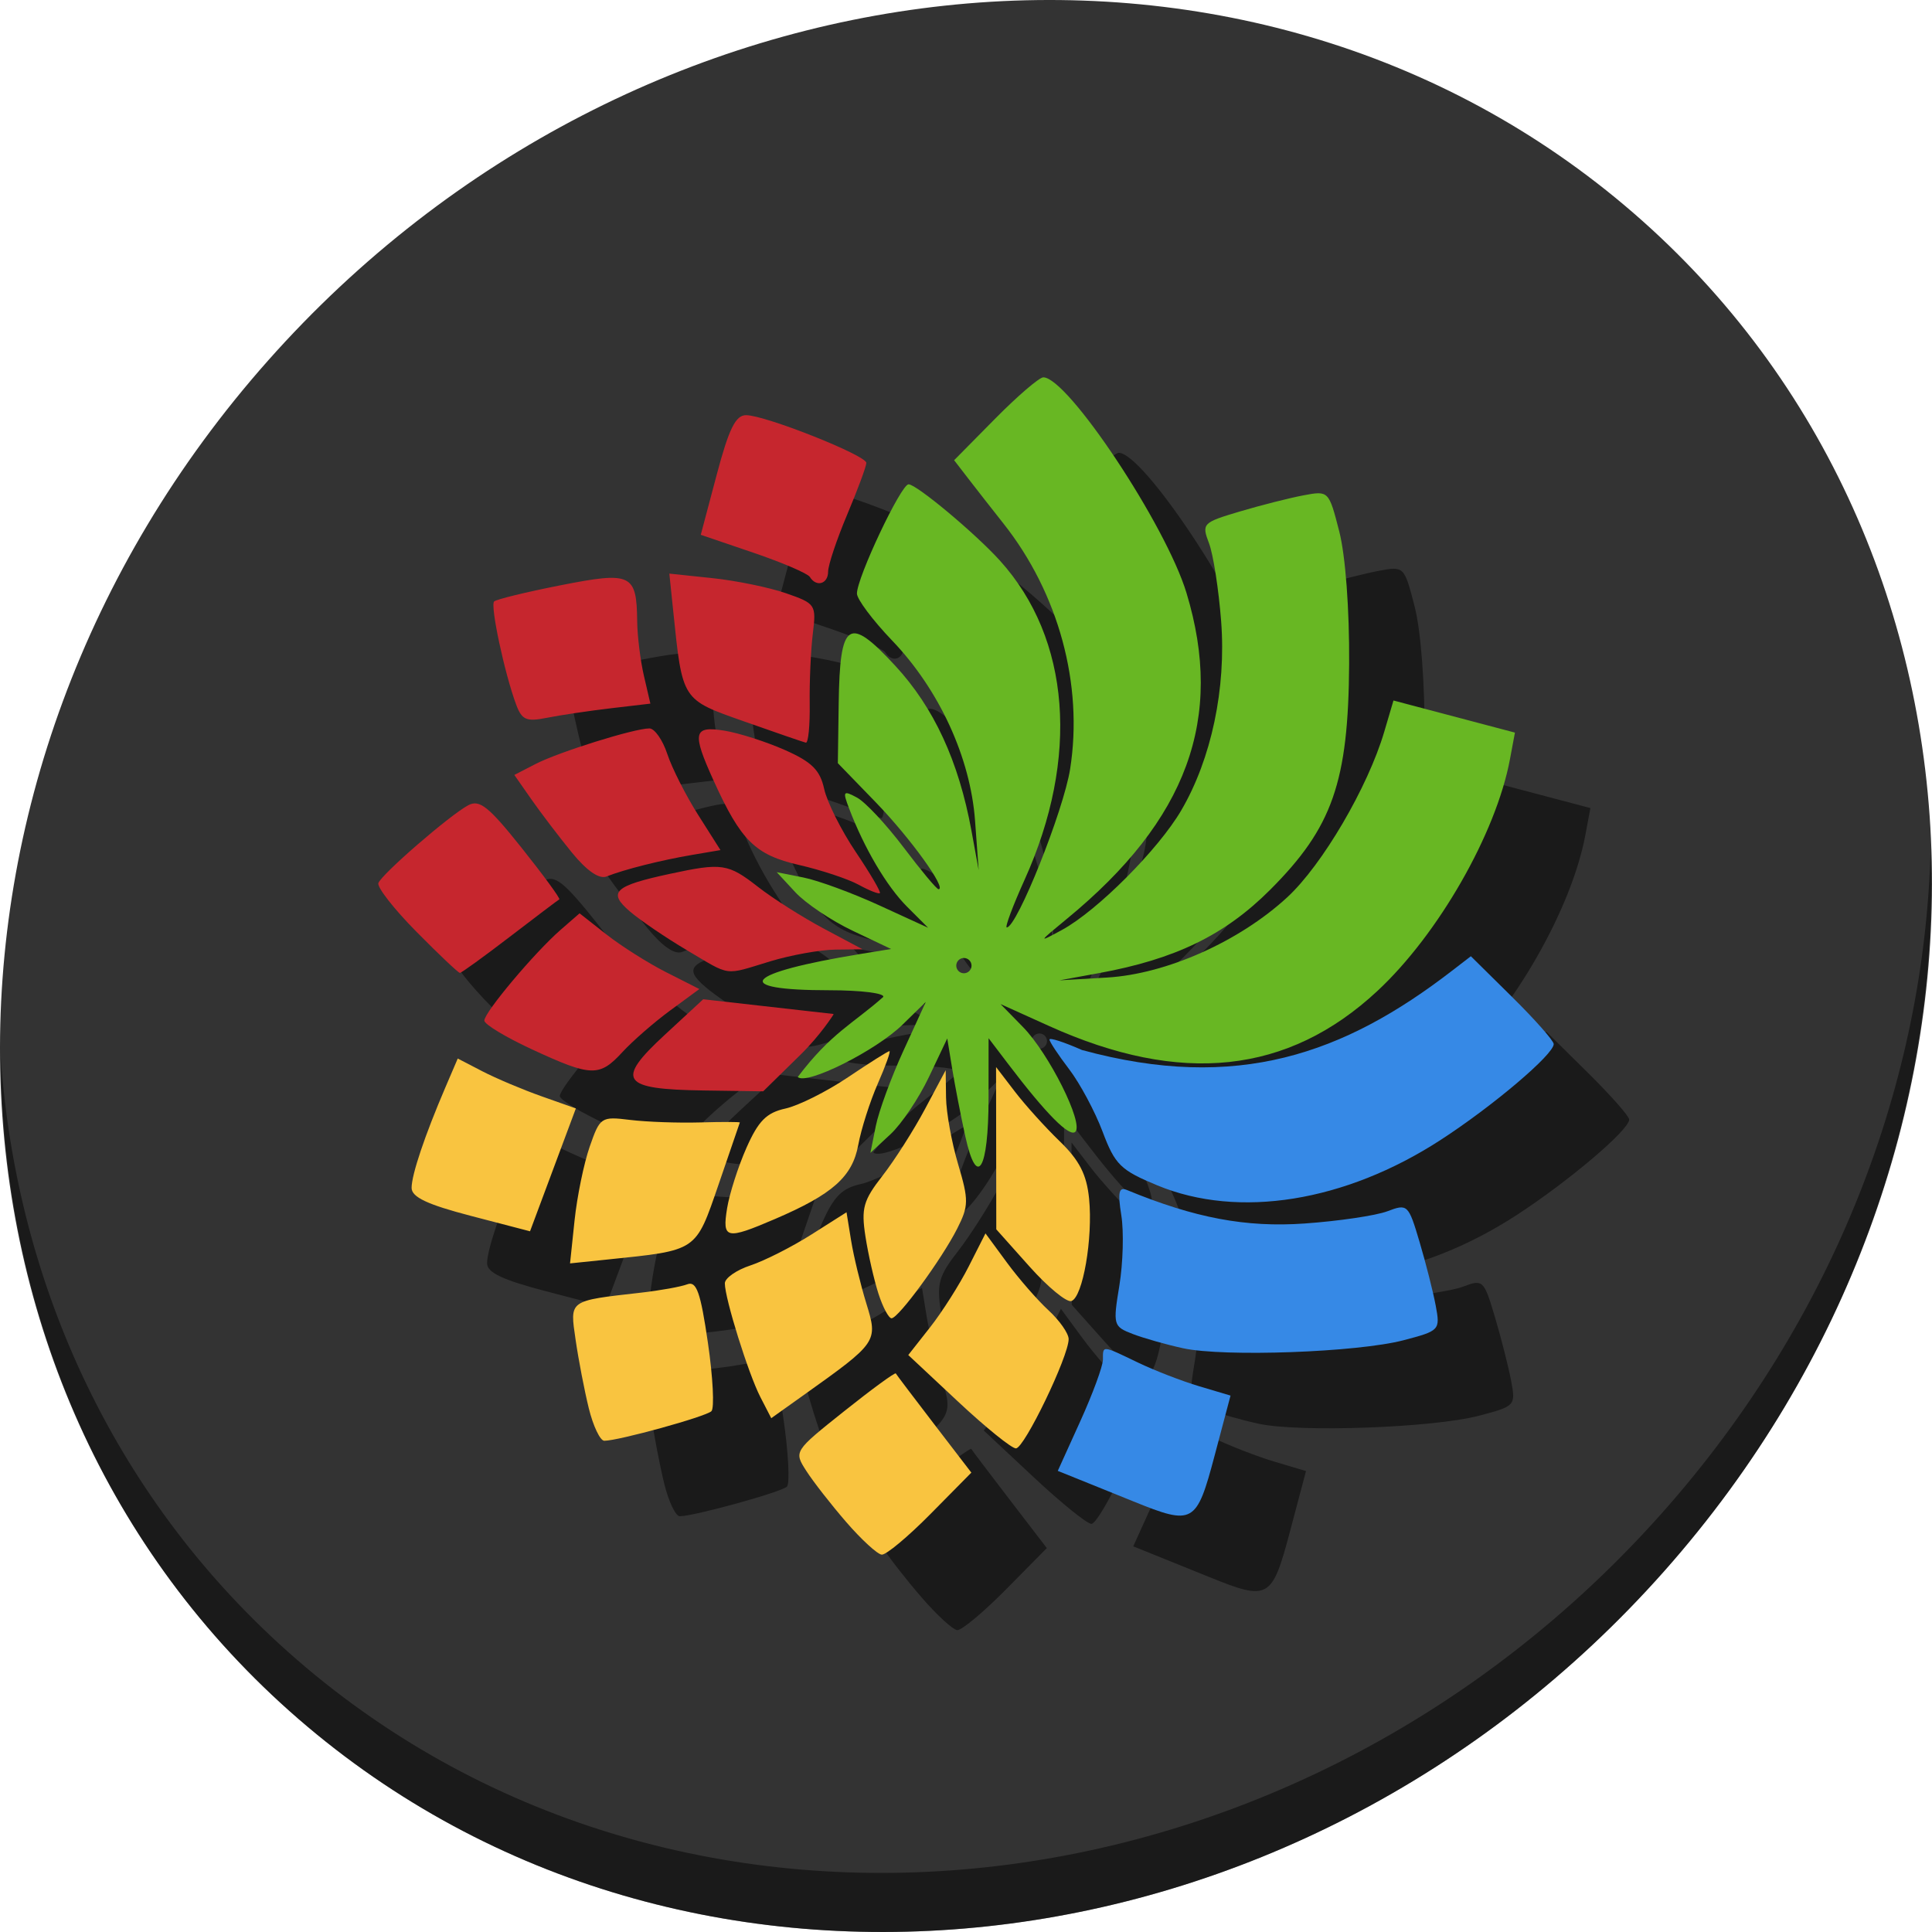 <?xml version="1.0" encoding="UTF-8" standalone="no"?>
<!-- Generator: Adobe Illustrator 19.0.0, SVG Export Plug-In . SVG Version: 6.00 Build 0)  -->

<svg
   xmlns:dc="http://purl.org/dc/elements/1.1/"
   xmlns:cc="http://creativecommons.org/ns#"
   xmlns:rdf="http://www.w3.org/1999/02/22-rdf-syntax-ns#"
   xmlns:svg="http://www.w3.org/2000/svg"
   xmlns="http://www.w3.org/2000/svg"
   xmlns:sodipodi="http://sodipodi.sourceforge.net/DTD/sodipodi-0.dtd"
   xmlns:inkscape="http://www.inkscape.org/namespaces/inkscape"
   version="1.1"
   id="Layer_1"
   x="0px"
   y="0px"
   viewBox="0 0 512 512"
   xml:space="preserve"
   inkscape:version="0.92.3 (2405546, 2018-03-11)"
   width="512"
   height="512"
   sodipodi:docname="mandelbulber.svg"><defs
     id="defs55"><inkscape:perspective
       sodipodi:type="inkscape:persp3d"
       inkscape:vp_x="0 : 250 : 1"
       inkscape:vp_y="0 : 1000 : 0"
       inkscape:vp_z="500 : 250 : 1"
       inkscape:persp3d-origin="250 : 166.66667 : 1"
       id="perspective830" /><clipPath
       id="clipPath3976"><rect
         width="84"
         height="84"
         rx="6"
         ry="6"
         x="6"
         y="6"
         id="rect3978"
         style="opacity:0.5;fill:#ff00ff;fill-opacity:1;fill-rule:nonzero;stroke:none" /></clipPath><clipPath
       id="clipPath891"><rect
         width="84"
         height="84"
         rx="6"
         ry="6"
         x="6"
         y="6"
         id="rect889"
         style="opacity:0.5;fill:#ff00ff;fill-opacity:1;fill-rule:nonzero;stroke:none" /></clipPath></defs><sodipodi:namedview
     pagecolor="#ffffff"
     bordercolor="#666666"
     borderopacity="1"
     objecttolerance="10"
     gridtolerance="10"
     guidetolerance="10"
     inkscape:pageopacity="0"
     inkscape:pageshadow="2"
     inkscape:window-width="1366"
     inkscape:window-height="718"
     id="namedview53"
     showgrid="false"
     inkscape:zoom="0.52559509"
     inkscape:cx="137.8025"
     inkscape:cy="272.20481"
     inkscape:window-x="0"
     inkscape:window-y="25"
     inkscape:window-maximized="1"
     inkscape:current-layer="Layer_1"
     units="px" /><g
     id="g23"
     transform="translate(0,550.767)" /><g
     id="g25"
     transform="translate(0,550.767)" /><g
     id="g27"
     transform="translate(0,550.767)" /><g
     id="g29"
     transform="translate(0,550.767)" /><g
     id="g31"
     transform="translate(0,550.767)" /><g
     id="g33"
     transform="translate(0,550.767)" /><g
     id="g35"
     transform="translate(0,550.767)" /><g
     id="g37"
     transform="translate(0,550.767)" /><g
     id="g39"
     transform="translate(0,550.767)" /><g
     id="g41"
     transform="translate(0,550.767)" /><g
     id="g43"
     transform="translate(0,550.767)" /><g
     id="g45"
     transform="translate(0,550.767)" /><g
     id="g47"
     transform="translate(0,550.767)" /><g
     id="g49"
     transform="translate(0,550.767)" /><g
     id="g51"
     transform="translate(0,550.767)" /><g
     id="g898"><path
       style="fill:#333333;fill-opacity:1;stroke-width:11.11"
       inkscape:connector-curvature="0"
       d="m 432.913,56.474 c 102.193,88.575 105.827,249.7 8.117,359.899 C 343.32,526.572 181.28,544.101 79.087,455.526 -23.106,366.951 -26.74,205.826 70.97,95.627 168.68,-14.572 330.72,-32.101 432.913,56.474 Z"
       id="path27-5" /><path
       style="opacity:1;fill:#000000;fill-opacity:0.49;stroke-width:11.11"
       inkscape:connector-curvature="0"
       d="M 511.636,224.904 C 510.084,286.215 486.474,349.058 440.669,400.718 342.959,510.917 180.919,528.446 78.726,439.871 30.827,398.356 4.497,340.923 0.194,280.229 0.799,346.585 27.117,410.482 79.079,455.519 c 102.193,88.575 264.241,71.037 361.943,-39.153 49.705,-56.058 73.005,-125.291 70.614,-191.462 z"
       id="path51-6" /><g
       style="fill:#000000;fill-opacity:0.49"
       transform="translate(20,20)"
       id="g884"><path
         sodipodi:nodetypes="ssscscscsscsscssssssssssssssssscssscscsssccsssccccccsssscccssscsscccssscsscccssssssssss"
         inkscape:connector-curvature="0"
         id="path876"
         d="m 224.283,403.393 c -4.01,-4.628 -8.782,-10.744 -10.606,-13.591 -3.313,-5.172 -3.304,-5.186 10.033,-15.816 7.342,-5.852 13.502,-10.356 13.689,-10.009 0.187,0.347 4.767,6.402 10.179,13.456 l 9.84,12.825 -10.829,10.965 c -5.956,6.031 -11.771,10.879 -12.923,10.774 -1.152,-0.105 -5.374,-3.977 -9.384,-8.605 z m 29.643,-31.923 -13.227,-12.373 5.797,-7.368 c 3.188,-4.052 7.792,-11.305 10.231,-16.118 l 4.434,-8.75 5.685,7.737 c 3.126,4.256 8.086,9.946 11.021,12.646 2.935,2.7 5.336,6.136 5.336,7.637 0,4.589 -11.758,28.961 -13.972,28.961 -1.143,0 -8.03,-5.568 -15.304,-12.373 z m -97.889,1.743 c -1.163,-4.733 -2.735,-12.891 -3.493,-18.129 -1.542,-10.656 -2.016,-10.315 17.367,-12.521 5.061,-0.576 10.567,-1.571 12.234,-2.211 2.434,-0.934 3.51,2.122 5.461,15.509 1.337,9.17 1.753,17.324 0.926,18.121 -1.508,1.452 -24.631,7.836 -28.383,7.836 -1.099,0 -2.95,-3.872 -4.113,-8.605 z m 45.46,-2.992 c -3.17,-6.152 -9.407,-26.121 -9.407,-30.12 0,-1.382 3.049,-3.519 6.776,-4.749 3.727,-1.23 10.982,-4.904 16.123,-8.164 l 9.347,-5.928 1.217,7.501 c 0.669,4.125 2.477,11.601 4.018,16.612 3.141,10.219 3.064,10.332 -16.652,24.383 l -8.529,6.078 z m 31.303,-27.379 c -1.167,-3.619 -2.72,-10.443 -3.45,-15.165 -1.155,-7.471 -0.572,-9.554 4.496,-16.055 3.203,-4.109 8.286,-12.09 11.296,-17.736 l 5.472,-10.266 0.096,7.225 c 0.052,3.974 1.493,11.931 3.201,17.684 2.835,9.545 2.813,11.036 -0.242,17.071 -4.075,8.05 -15.508,23.674 -17.386,23.76 -0.749,0.034 -2.317,-2.898 -3.484,-6.518 z m 40.044,-7.176 -8.82,-9.882 -0.029,-21.503 -0.029,-21.503 4.974,6.494 c 2.735,3.572 8.092,9.505 11.903,13.185 5.203,5.024 7.14,8.807 7.775,15.185 1.046,10.503 -1.659,26.139 -4.696,27.151 -1.242,0.414 -6.227,-3.694 -11.078,-9.129 z M 152.268,323.39 c 0.661,-6.283 2.462,-15.057 4.004,-19.498 2.725,-7.849 3.025,-8.048 10.707,-7.105 4.347,0.533 12.687,0.833 18.533,0.667 5.846,-0.167 10.594,-0.159 10.551,0.018 -0.043,0.177 -2.579,7.576 -5.635,16.442 -6.155,17.858 -5.457,17.387 -29.478,19.875 l -9.883,1.024 1.201,-11.423 z m -27.497,-1.174 c -11.554,-3.013 -15.691,-4.97 -15.691,-7.422 0,-3.505 3.488,-13.878 8.961,-26.648 l 3.267,-7.624 6.54,3.39 c 3.597,1.865 10.64,4.84 15.651,6.611 l 9.111,3.221 -6.074,16.281 -6.074,16.281 z m 67.922,-2.034 c 0.622,-3.834 2.927,-11.03 5.122,-15.992 3.155,-7.133 5.316,-9.313 10.322,-10.412 3.482,-0.765 10.955,-4.502 16.606,-8.305 5.651,-3.803 10.587,-6.914 10.969,-6.914 0.382,0 -1.004,3.872 -3.08,8.605 -2.077,4.733 -4.407,12.033 -5.178,16.224 -1.558,8.464 -6.772,13.101 -22.137,19.687 -12.917,5.537 -13.953,5.3 -12.624,-2.893 z"
         style="fill:#000000;fill-opacity:0.49;stroke-width:0.669" /><path
         sodipodi:nodetypes="cscsscsscsccsscsscsscsscssscssscsssssssssscsssssssssssssscssscccssscsssccccsssss"
         inkscape:connector-curvature="0"
         id="path878"
         d="m 255.807,301.114 c -1.179,-5.38 -2.736,-13.41 -3.459,-17.846 l -1.315,-8.065 -4.858,10.222 c -2.672,5.622 -7.253,12.44 -10.179,15.152 l -5.321,4.93 1.416,-7.086 c 0.779,-3.898 4.079,-12.894 7.334,-19.992 l 5.918,-12.905 -6.144,6.006 c -7.107,6.949 -25.544,16.159 -27.786,13.881 8.852,-11.692 14.603,-14.084 22.632,-21.183 0.612,-0.991 -5.789,-1.801 -14.233,-1.801 -26.585,0 -22.65,-4.58 8.265,-9.619 l 8.065,-1.315 -10.221,-4.858 c -5.622,-2.672 -12.44,-7.253 -15.152,-10.179 l -4.93,-5.321 7.086,1.416 c 3.898,0.779 12.924,4.093 20.06,7.365 l 12.973,5.949 -5.584,-5.584 c -5.388,-5.388 -11.348,-15.487 -15.348,-26.009 -1.756,-4.618 -1.578,-4.866 2.081,-2.907 2.2,1.178 7.763,7.125 12.362,13.216 4.599,6.091 8.759,11.075 9.245,11.075 2.314,0 -7.5,-13.609 -16.555,-22.957 l -10.123,-10.451 0.224,-15.814 c 0.31,-21.878 2.594,-23.408 14.967,-10.029 10.279,11.114 16.834,25.301 20.219,43.755 l 1.913,10.434 -0.961,-13.094 c -1.228,-16.74 -9.504,-34.734 -21.95,-47.722 -5.143,-5.368 -9.352,-10.983 -9.352,-12.479 0,-4.237 11.679,-28.951 13.681,-28.951 2.121,0 17.75,13.055 24.239,20.247 18.677,20.7 21.109,52.234 6.519,84.531 -3.144,6.96 -5.273,12.654 -4.732,12.654 2.689,0 15.055,-30.934 16.795,-42.012 3.516,-22.385 -3.055,-46.55 -17.688,-65.045 -2.975,-3.76 -7.13,-9.069 -9.234,-11.798 l -3.826,-4.962 10.843,-10.979 C 269.66,104.941 275.415,100 276.486,100 c 6.48,0 32.479,39.131 37.935,57.097 10.098,33.244 0.229,60.179 -31.645,86.368 -7.72,6.343 -7.782,6.482 -1.321,2.965 9.326,-5.077 25.502,-21.291 31.57,-31.645 8.002,-13.654 11.953,-32.357 10.591,-50.126 -0.646,-8.424 -2.094,-17.737 -3.219,-20.696 -1.978,-5.203 -1.711,-5.478 8.165,-8.411 5.616,-1.668 13.218,-3.596 16.893,-4.286 6.645,-1.247 6.698,-1.193 9.458,9.555 1.655,6.444 2.714,20.62 2.624,35.105 -0.196,31.31 -4.408,43.353 -20.945,59.89 -11.992,11.992 -25.113,18.373 -45.407,22.081 l -10.434,1.907 12.651,-0.747 c 15.682,-0.926 35.003,-9.532 47.723,-21.257 9.285,-8.558 21.374,-29.182 25.707,-43.855 l 2.452,-8.302 16.094,4.253 16.094,4.253 -1.325,7.084 c -3.67,19.63 -18.97,46.366 -35.13,61.393 -23.692,22.029 -52.078,25.055 -87.005,9.276 l -12.863,-5.811 5.964,6.1 c 6.889,7.046 16.109,25.496 13.864,27.741 -1.529,1.529 -7.718,-4.703 -17.659,-17.778 l -5.335,-7.017 -0.008,15.871 c -0.01,19.158 -3.082,24.191 -6.169,10.107 z m 1.661,-45.213 c 0,-1.114 -0.911,-2.025 -2.025,-2.025 -1.114,0 -2.025,0.911 -2.025,2.025 0,1.114 0.911,2.025 2.025,2.025 1.114,0 2.025,-0.911 2.025,-2.025 z"
         style="fill:#000000;fill-opacity:0.49;stroke-width:0.669" /><path
         sodipodi:nodetypes="sccsssscsscssssscssscsscscccssss"
         inkscape:connector-curvature="0"
         id="path880"
         d="m 300.39,397.9 c -5.011,-2.029 -11.577,-4.682 -14.59,-5.895 l -5.479,-2.206 5.985,-13.2 c 3.292,-7.26 5.985,-14.587 5.985,-16.281 0,-3.828 -0.349,-3.857 9.237,0.752 4.385,2.108 11.709,4.945 16.275,6.304 l 8.302,2.471 -4.236,15.968 c -4.783,18.027 -5.633,18.505 -21.479,12.089 z m 13.16,-40.595 c -4.454,-0.966 -10.479,-2.674 -13.389,-3.795 -5.13,-1.976 -5.237,-2.364 -3.518,-12.823 0.975,-5.932 1.207,-14.311 0.516,-18.62 -0.984,-6.139 -0.661,-7.589 1.493,-6.699 17.961,7.413 31.535,9.971 47.089,8.873 9.049,-0.639 18.921,-2.1 21.938,-3.246 5.336,-2.029 5.567,-1.809 8.517,8.125 1.668,5.616 3.593,13.2 4.279,16.854 1.224,6.525 1.072,6.69 -8.543,9.211 -12.171,3.192 -47.525,4.475 -58.382,2.119 z m -6.818,-43.156 c -9.769,-4.039 -11.238,-5.478 -14.527,-14.227 -2.013,-5.353 -6.006,-12.809 -8.873,-16.568 -2.867,-3.759 -5.213,-7.3 -5.213,-7.868 0,-0.569 3.878,0.682 8.617,2.778 41.117,11.225 69.51,1.033 98.091,-21.026 l 4.963,-3.826 10.979,10.843 c 6.039,5.964 10.979,11.56 10.979,12.436 0,2.758 -16.117,16.419 -29.98,25.413 -25.311,16.42 -53.508,20.946 -75.035,12.046 z"
         style="fill:#000000;fill-opacity:0.49;stroke-width:0.669" /><path
         sodipodi:nodetypes="cscsscccssscsscsssscsscssscsssscssccssssssscssscsssscssssscsssscsscscscssssscssssss"
         inkscape:connector-curvature="0"
         id="path882"
         d="m 220.887,268.852 c 0,0 -3.339,5.354 -8.766,10.678 l -9.868,9.68 -15.814,-0.224 c -21.76,-0.309 -23.386,-2.613 -10.355,-14.667 l 10.275,-9.504 34.491,3.896 z m -79.881,9.254 c -6.96,-3.221 -12.654,-6.66 -12.654,-7.641 0,-2.192 13.343,-18.066 20.213,-24.048 l 5.028,-4.378 7.12,5.6 c 3.916,3.08 11.057,7.596 15.87,10.034 l 8.75,4.434 -7.737,5.685 c -4.256,3.127 -9.946,8.086 -12.646,11.021 -6.103,6.635 -8.215,6.573 -23.943,-0.706 z m -30.676,-31.211 c -5.938,-6.013 -10.463,-11.808 -10.054,-12.878 0.924,-2.421 18.905,-17.991 23.806,-20.614 3,-1.605 5.415,0.323 14.191,11.334 5.817,7.298 10.292,13.422 9.945,13.608 -0.347,0.187 -6.249,4.646 -13.114,9.911 -6.866,5.264 -12.819,9.572 -13.23,9.572 -0.41,0 -5.605,-4.92 -11.543,-10.933 z m 71.676,4.898 c -5.568,-3.298 -12.353,-7.909 -15.077,-10.245 -5.955,-5.107 -4.155,-6.797 10.621,-9.975 13.817,-2.972 15.392,-2.738 23.357,3.478 3.924,3.062 11.755,8.03 17.401,11.04 l 10.266,5.472 -7.271,0.096 c -3.999,0.053 -11.743,1.452 -17.21,3.111 -12.403,3.763 -10.214,4.057 -22.087,-2.976 z m 45.552,-17.323 c -2.782,-1.529 -9.891,-3.888 -15.797,-5.243 -11.62,-2.665 -15.412,-6.409 -22.657,-22.375 -5.781,-12.738 -5.38,-14.558 2.909,-13.212 3.834,0.622 11.03,2.927 15.992,5.122 7.133,3.155 9.313,5.316 10.412,10.322 0.765,3.482 4.526,10.991 8.359,16.686 3.832,5.695 6.714,10.608 6.405,10.917 -0.31,0.31 -2.84,-0.688 -5.622,-2.217 z m -76.019,-8.556 c -3.394,-4.162 -8.21,-10.488 -10.703,-14.058 l -4.533,-6.49 5.642,-2.907 c 6.175,-3.182 26.141,-9.421 30.148,-9.421 1.382,0 3.519,3.049 4.749,6.776 1.23,3.727 4.904,10.982 8.164,16.123 l 5.928,9.347 -7.501,1.272 c -8.267,1.402 -17.992,3.853 -22.686,5.719 -1.952,0.776 -5.241,-1.496 -9.207,-6.361 z m 45.735,-34.7 c -16.689,-5.89 -16.396,-5.434 -18.869,-29.318 l -1.024,-9.883 11.423,1.201 c 6.283,0.661 15.057,2.462 19.498,4.004 7.85,2.725 8.048,3.024 7.102,10.707 -0.535,4.347 -0.906,12.687 -0.825,18.533 0.082,5.846 -0.381,10.507 -1.028,10.358 -0.647,-0.149 -7.972,-2.67 -16.277,-5.601 z m -60.497,-4.512 c -3.068,-8.259 -6.906,-26.23 -5.832,-27.304 0.564,-0.564 8.487,-2.496 17.607,-4.293 18.801,-3.704 20.168,-3.059 20.31,9.587 0.043,3.898 0.848,10.392 1.787,14.432 l 1.707,7.345 -10.468,1.23 c -5.757,0.677 -13.361,1.809 -16.898,2.516 -5.504,1.101 -6.687,0.595 -8.213,-3.514 z m 77.839,-33.809 c -0.57,-0.921 -7.306,-3.81 -14.971,-6.42 l -13.935,-4.744 4.206,-15.852 c 3.253,-12.263 5.02,-15.852 7.804,-15.852 5.046,0 31.866,10.643 31.866,12.646 0,0.907 -2.278,7.06 -5.062,13.675 -2.784,6.614 -5.062,13.42 -5.062,15.124 0,3.3 -3.12,4.216 -4.846,1.423 z"
         style="fill:#000000;fill-opacity:0.49;stroke-width:0.669" /></g><g
       id="g874"><path
         style="fill:#f9c440;fill-opacity:1;stroke-width:0.669"
         d="m 224.283,403.393 c -4.01,-4.628 -8.782,-10.744 -10.606,-13.591 -3.313,-5.172 -3.304,-5.186 10.033,-15.816 7.342,-5.852 13.502,-10.356 13.689,-10.009 0.187,0.347 4.767,6.402 10.179,13.456 l 9.84,12.825 -10.829,10.965 c -5.956,6.031 -11.771,10.879 -12.923,10.774 -1.152,-0.105 -5.374,-3.977 -9.384,-8.605 z m 29.643,-31.923 -13.227,-12.373 5.797,-7.368 c 3.188,-4.052 7.792,-11.305 10.231,-16.118 l 4.434,-8.75 5.685,7.737 c 3.126,4.256 8.086,9.946 11.021,12.646 2.935,2.7 5.336,6.136 5.336,7.637 0,4.589 -11.758,28.961 -13.972,28.961 -1.143,0 -8.03,-5.568 -15.304,-12.373 z m -97.889,1.743 c -1.163,-4.733 -2.735,-12.891 -3.493,-18.129 -1.542,-10.656 -2.016,-10.315 17.367,-12.521 5.061,-0.576 10.567,-1.571 12.234,-2.211 2.434,-0.934 3.51,2.122 5.461,15.509 1.337,9.17 1.753,17.324 0.926,18.121 -1.508,1.452 -24.631,7.836 -28.383,7.836 -1.099,0 -2.95,-3.872 -4.113,-8.605 z m 45.46,-2.992 c -3.17,-6.152 -9.407,-26.121 -9.407,-30.12 0,-1.382 3.049,-3.519 6.776,-4.749 3.727,-1.23 10.982,-4.904 16.123,-8.164 l 9.347,-5.928 1.217,7.501 c 0.669,4.125 2.477,11.601 4.018,16.612 3.141,10.219 3.064,10.332 -16.652,24.383 l -8.529,6.078 z m 31.303,-27.379 c -1.167,-3.619 -2.72,-10.443 -3.45,-15.165 -1.155,-7.471 -0.572,-9.554 4.496,-16.055 3.203,-4.109 8.286,-12.09 11.296,-17.736 l 5.472,-10.266 0.096,7.225 c 0.052,3.974 1.493,11.931 3.201,17.684 2.835,9.545 2.813,11.036 -0.242,17.071 -4.075,8.05 -15.508,23.674 -17.386,23.76 -0.749,0.034 -2.317,-2.898 -3.484,-6.518 z m 40.044,-7.176 -8.82,-9.882 -0.029,-21.503 -0.029,-21.503 4.974,6.494 c 2.735,3.572 8.092,9.505 11.903,13.185 5.203,5.024 7.14,8.807 7.775,15.185 1.046,10.503 -1.659,26.139 -4.696,27.151 -1.242,0.414 -6.227,-3.694 -11.078,-9.129 z M 152.268,323.39 c 0.661,-6.283 2.462,-15.057 4.004,-19.498 2.725,-7.849 3.025,-8.048 10.707,-7.105 4.347,0.533 12.687,0.833 18.533,0.667 5.846,-0.167 10.594,-0.159 10.551,0.018 -0.043,0.177 -2.579,7.576 -5.635,16.442 -6.155,17.858 -5.457,17.387 -29.478,19.875 l -9.883,1.024 1.201,-11.423 z m -27.497,-1.174 c -11.554,-3.013 -15.691,-4.97 -15.691,-7.422 0,-3.505 3.488,-13.878 8.961,-26.648 l 3.267,-7.624 6.54,3.39 c 3.597,1.865 10.64,4.84 15.651,6.611 l 9.111,3.221 -6.074,16.281 -6.074,16.281 z m 67.922,-2.034 c 0.622,-3.834 2.927,-11.03 5.122,-15.992 3.155,-7.133 5.316,-9.313 10.322,-10.412 3.482,-0.765 10.955,-4.502 16.606,-8.305 5.651,-3.803 10.587,-6.914 10.969,-6.914 0.382,0 -1.004,3.872 -3.08,8.605 -2.077,4.733 -4.407,12.033 -5.178,16.224 -1.558,8.464 -6.772,13.101 -22.137,19.687 -12.917,5.537 -13.953,5.3 -12.624,-2.893 z"
         id="path3371-7"
         inkscape:connector-curvature="0"
         sodipodi:nodetypes="ssscscscsscsscssssssssssssssssscssscscsssccsssccccccsssscccssscsscccssscsscccssssssssss" /><path
         style="fill:#68b723;fill-opacity:1;stroke-width:0.669"
         d="m 255.807,301.114 c -1.179,-5.38 -2.736,-13.41 -3.459,-17.846 l -1.315,-8.065 -4.858,10.222 c -2.672,5.622 -7.253,12.44 -10.179,15.152 l -5.321,4.93 1.416,-7.086 c 0.779,-3.898 4.079,-12.894 7.334,-19.992 l 5.918,-12.905 -6.144,6.006 c -7.107,6.949 -25.544,16.159 -27.786,13.881 8.852,-11.692 14.603,-14.084 22.632,-21.183 0.612,-0.991 -5.789,-1.801 -14.233,-1.801 -26.585,0 -22.65,-4.58 8.265,-9.619 l 8.065,-1.315 -10.221,-4.858 c -5.622,-2.672 -12.44,-7.253 -15.152,-10.179 l -4.93,-5.321 7.086,1.416 c 3.898,0.779 12.924,4.093 20.06,7.365 l 12.973,5.949 -5.584,-5.584 c -5.388,-5.388 -11.348,-15.487 -15.348,-26.009 -1.756,-4.618 -1.578,-4.866 2.081,-2.907 2.2,1.178 7.763,7.125 12.362,13.216 4.599,6.091 8.759,11.075 9.245,11.075 2.314,0 -7.5,-13.609 -16.555,-22.957 l -10.123,-10.451 0.224,-15.814 c 0.31,-21.878 2.594,-23.408 14.967,-10.029 10.279,11.114 16.834,25.301 20.219,43.755 l 1.913,10.434 -0.961,-13.094 c -1.228,-16.74 -9.504,-34.734 -21.95,-47.722 -5.143,-5.368 -9.352,-10.983 -9.352,-12.479 0,-4.237 11.679,-28.951 13.681,-28.951 2.121,0 17.75,13.055 24.239,20.247 18.677,20.7 21.109,52.234 6.519,84.531 -3.144,6.96 -5.273,12.654 -4.732,12.654 2.689,0 15.055,-30.934 16.795,-42.012 3.516,-22.385 -3.055,-46.55 -17.688,-65.045 -2.975,-3.76 -7.13,-9.069 -9.234,-11.798 l -3.826,-4.962 10.843,-10.979 C 269.66,104.941 275.415,100 276.486,100 c 6.48,0 32.479,39.131 37.935,57.097 10.098,33.244 0.229,60.179 -31.645,86.368 -7.72,6.343 -7.782,6.482 -1.321,2.965 9.326,-5.077 25.502,-21.291 31.57,-31.645 8.002,-13.654 11.953,-32.357 10.591,-50.126 -0.646,-8.424 -2.094,-17.737 -3.219,-20.696 -1.978,-5.203 -1.711,-5.478 8.165,-8.411 5.616,-1.668 13.218,-3.596 16.893,-4.286 6.645,-1.247 6.698,-1.193 9.458,9.555 1.655,6.444 2.714,20.62 2.624,35.105 -0.196,31.31 -4.408,43.353 -20.945,59.89 -11.992,11.992 -25.113,18.373 -45.407,22.081 l -10.434,1.907 12.651,-0.747 c 15.682,-0.926 35.003,-9.532 47.723,-21.257 9.285,-8.558 21.374,-29.182 25.707,-43.855 l 2.452,-8.302 16.094,4.253 16.094,4.253 -1.325,7.084 c -3.67,19.63 -18.97,46.366 -35.13,61.393 -23.692,22.029 -52.078,25.055 -87.005,9.276 l -12.863,-5.811 5.964,6.1 c 6.889,7.046 16.109,25.496 13.864,27.741 -1.529,1.529 -7.718,-4.703 -17.659,-17.778 l -5.335,-7.017 -0.008,15.871 c -0.01,19.158 -3.082,24.191 -6.169,10.107 z m 1.661,-45.213 c 0,-1.114 -0.911,-2.025 -2.025,-2.025 -1.114,0 -2.025,0.911 -2.025,2.025 0,1.114 0.911,2.025 2.025,2.025 1.114,0 2.025,-0.911 2.025,-2.025 z"
         id="path3371-3"
         inkscape:connector-curvature="0"
         sodipodi:nodetypes="cscsscsscsccsscsscsscsscssscssscsssssssssscsssssssssssssscssscccssscsssccccsssss" /><path
         style="fill:#3689e6;fill-opacity:1;stroke-width:0.669"
         d="m 300.39,397.9 c -5.011,-2.029 -11.577,-4.682 -14.59,-5.895 l -5.479,-2.206 5.985,-13.2 c 3.292,-7.26 5.985,-14.587 5.985,-16.281 0,-3.828 -0.349,-3.857 9.237,0.752 4.385,2.108 11.709,4.945 16.275,6.304 l 8.302,2.471 -4.236,15.968 c -4.783,18.027 -5.633,18.505 -21.479,12.089 z m 13.16,-40.595 c -4.454,-0.966 -10.479,-2.674 -13.389,-3.795 -5.13,-1.976 -5.237,-2.364 -3.518,-12.823 0.975,-5.932 1.207,-14.311 0.516,-18.62 -0.984,-6.139 -0.661,-7.589 1.493,-6.699 17.961,7.413 31.535,9.971 47.089,8.873 9.049,-0.639 18.921,-2.1 21.938,-3.246 5.336,-2.029 5.567,-1.809 8.517,8.125 1.668,5.616 3.593,13.2 4.279,16.854 1.224,6.525 1.072,6.69 -8.543,9.211 -12.171,3.192 -47.525,4.475 -58.382,2.119 z m -6.818,-43.156 c -9.769,-4.039 -11.238,-5.478 -14.527,-14.227 -2.013,-5.353 -6.006,-12.809 -8.873,-16.568 -2.867,-3.759 -5.213,-7.3 -5.213,-7.868 0,-0.569 3.878,0.682 8.617,2.778 41.117,11.225 69.51,1.033 98.091,-21.026 l 4.963,-3.826 10.979,10.843 c 6.039,5.964 10.979,11.56 10.979,12.436 0,2.758 -16.117,16.419 -29.98,25.413 -25.311,16.42 -53.508,20.946 -75.035,12.046 z"
         id="path3371-6"
         inkscape:connector-curvature="0"
         sodipodi:nodetypes="sccsssscsscssssscssscsscscccssss" /><path
         style="fill:#c6262e;fill-opacity:1;stroke-width:0.669"
         d="m 220.887,268.852 c 0,0 -3.339,5.354 -8.766,10.678 l -9.868,9.68 -15.814,-0.224 c -21.76,-0.309 -23.386,-2.613 -10.355,-14.667 l 10.275,-9.504 34.491,3.896 z m -79.881,9.254 c -6.96,-3.221 -12.654,-6.66 -12.654,-7.641 0,-2.192 13.343,-18.066 20.213,-24.048 l 5.028,-4.378 7.12,5.6 c 3.916,3.08 11.057,7.596 15.87,10.034 l 8.75,4.434 -7.737,5.685 c -4.256,3.127 -9.946,8.086 -12.646,11.021 -6.103,6.635 -8.215,6.573 -23.943,-0.706 z m -30.676,-31.211 c -5.938,-6.013 -10.463,-11.808 -10.054,-12.878 0.924,-2.421 18.905,-17.991 23.806,-20.614 3,-1.605 5.415,0.323 14.191,11.334 5.817,7.298 10.292,13.422 9.945,13.608 -0.347,0.187 -6.249,4.646 -13.114,9.911 -6.866,5.264 -12.819,9.572 -13.23,9.572 -0.41,0 -5.605,-4.92 -11.543,-10.933 z m 71.676,4.898 c -5.568,-3.298 -12.353,-7.909 -15.077,-10.245 -5.955,-5.107 -4.155,-6.797 10.621,-9.975 13.817,-2.972 15.392,-2.738 23.357,3.478 3.924,3.062 11.755,8.03 17.401,11.04 l 10.266,5.472 -7.271,0.096 c -3.999,0.053 -11.743,1.452 -17.21,3.111 -12.403,3.763 -10.214,4.057 -22.087,-2.976 z m 45.552,-17.323 c -2.782,-1.529 -9.891,-3.888 -15.797,-5.243 -11.62,-2.665 -15.412,-6.409 -22.657,-22.375 -5.781,-12.738 -5.38,-14.558 2.909,-13.212 3.834,0.622 11.03,2.927 15.992,5.122 7.133,3.155 9.313,5.316 10.412,10.322 0.765,3.482 4.526,10.991 8.359,16.686 3.832,5.695 6.714,10.608 6.405,10.917 -0.31,0.31 -2.84,-0.688 -5.622,-2.217 z m -76.019,-8.556 c -3.394,-4.162 -8.21,-10.488 -10.703,-14.058 l -4.533,-6.49 5.642,-2.907 c 6.175,-3.182 26.141,-9.421 30.148,-9.421 1.382,0 3.519,3.049 4.749,6.776 1.23,3.727 4.904,10.982 8.164,16.123 l 5.928,9.347 -7.501,1.272 c -8.267,1.402 -17.992,3.853 -22.686,5.719 -1.952,0.776 -5.241,-1.496 -9.207,-6.361 z m 45.735,-34.7 c -16.689,-5.89 -16.396,-5.434 -18.869,-29.318 l -1.024,-9.883 11.423,1.201 c 6.283,0.661 15.057,2.462 19.498,4.004 7.85,2.725 8.048,3.024 7.102,10.707 -0.535,4.347 -0.906,12.687 -0.825,18.533 0.082,5.846 -0.381,10.507 -1.028,10.358 -0.647,-0.149 -7.972,-2.67 -16.277,-5.601 z m -60.497,-4.512 c -3.068,-8.259 -6.906,-26.23 -5.832,-27.304 0.564,-0.564 8.487,-2.496 17.607,-4.293 18.801,-3.704 20.168,-3.059 20.31,9.587 0.043,3.898 0.848,10.392 1.787,14.432 l 1.707,7.345 -10.468,1.23 c -5.757,0.677 -13.361,1.809 -16.898,2.516 -5.504,1.101 -6.687,0.595 -8.213,-3.514 z m 77.839,-33.809 c -0.57,-0.921 -7.306,-3.81 -14.971,-6.42 l -13.935,-4.744 4.206,-15.852 c 3.253,-12.263 5.02,-15.852 7.804,-15.852 5.046,0 31.866,10.643 31.866,12.646 0,0.907 -2.278,7.06 -5.062,13.675 -2.784,6.614 -5.062,13.42 -5.062,15.124 0,3.3 -3.12,4.216 -4.846,1.423 z"
         id="path3371-7-5"
         inkscape:connector-curvature="0"
         sodipodi:nodetypes="cscsscccssscsscsssscsscssscsssscssccssssssscssscsssscssssscsssscsscscscssssscssssss" /></g></g></svg>